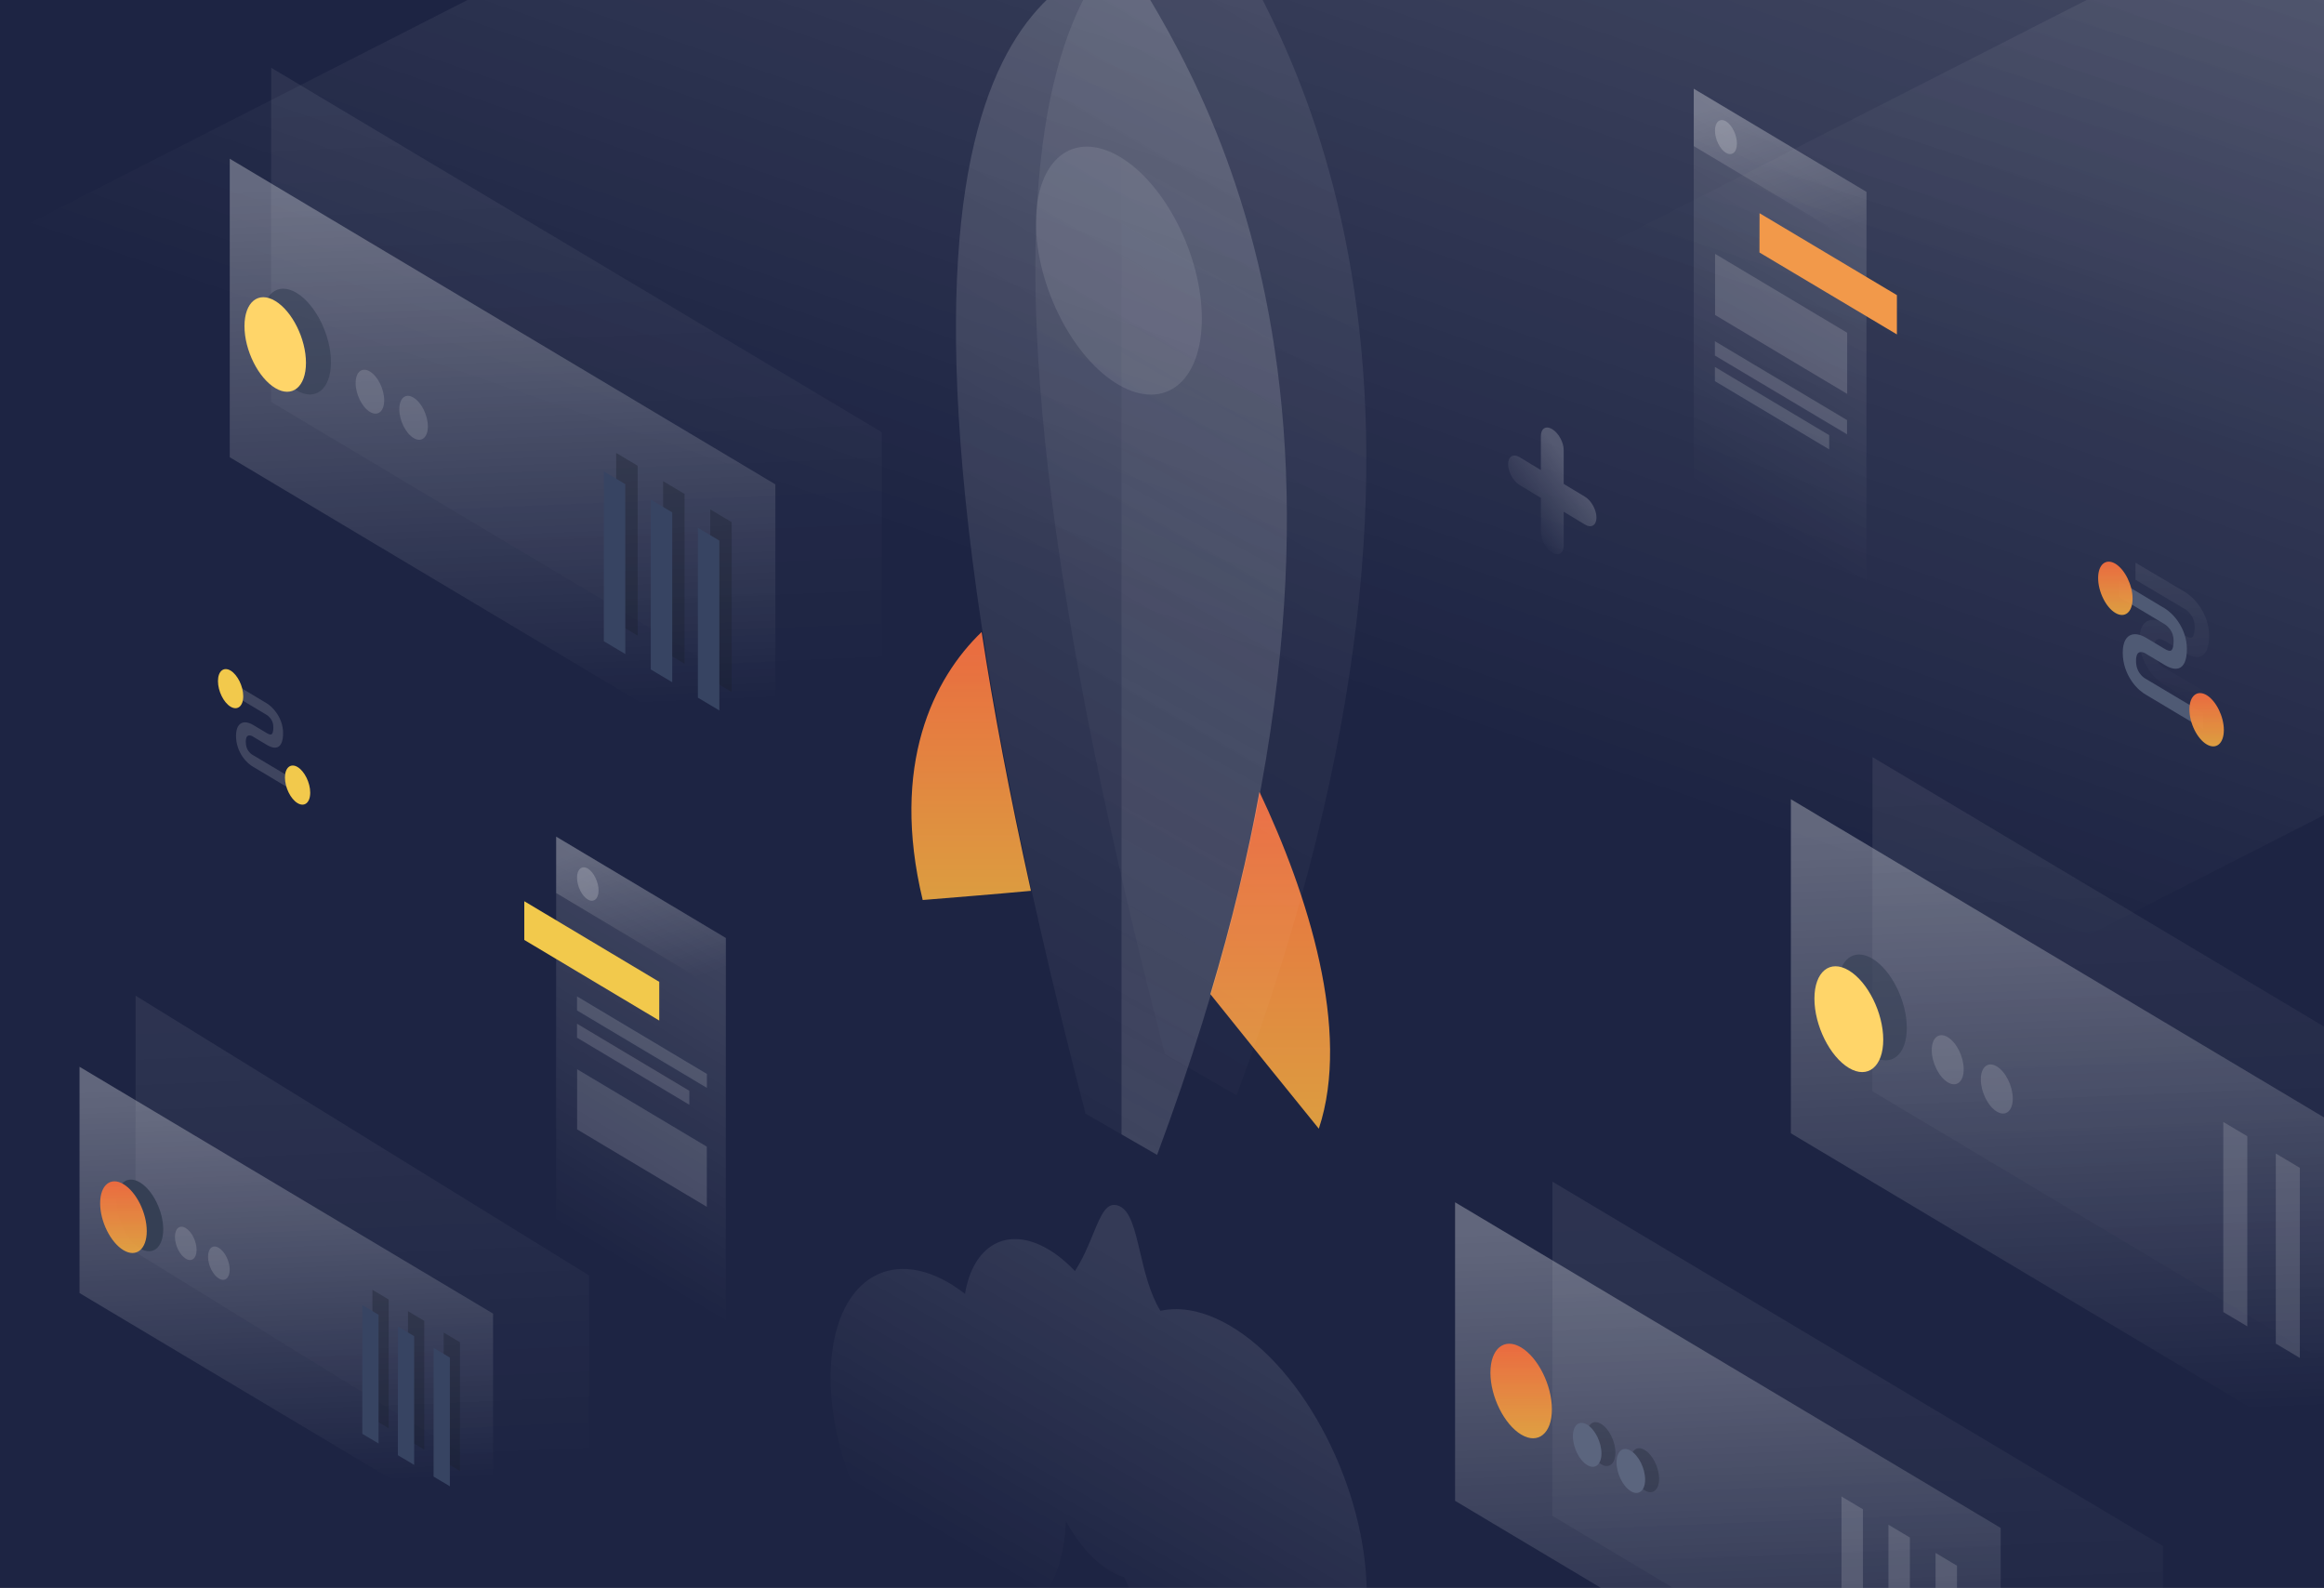 <svg width="789" height="539" viewBox="0 0 789 539" fill="none" xmlns="http://www.w3.org/2000/svg">
<rect x="0" y="0" width="789" height="539" fill="#808080" stroke="none"/>
<g clip-path="url(#clip0)">
<rect width="789" height="539" fill="#1D2443"/>
<rect opacity="0.25" x="-203.516" y="184.576" width="1099.54" height="532.659" transform="rotate(-27 -203.516 184.576)" fill="url(#paint0_linear)"/>
<rect opacity="0.1" x="363" y="176.001" width="551.555" height="239.908" transform="rotate(-27 363 176.001)" fill="url(#paint1_linear)"/>
<path d="M410.915 337.459C423.66 353.4 437.812 370.898 447.741 383.132C458.781 349.915 444.036 303.502 427.587 268.803C423.66 290.378 418.176 313.215 410.915 337.459Z" fill="url(#paint2_linear)"/>
<path d="M333.262 214.529C316.887 230.248 302.216 259.608 313.256 305.503C323.185 304.687 337.263 303.575 350.008 302.389C342.747 269.766 337.263 240.628 333.262 214.529Z" fill="url(#paint3_linear)"/>
<path opacity="0.2" d="M368.532 378.015C276.948 26.131 352.304 -3.749 380.757 -15.76C409.211 29.171 484.493 146.021 392.835 392.028L368.532 378.015Z" fill="url(#paint4_linear)"/>
<path opacity="0.1" d="M395.504 357.775C303.92 5.965 379.203 -23.989 407.73 -36C436.183 8.931 511.465 125.781 419.807 371.788L395.504 357.775Z" fill="url(#paint5_linear)"/>
<path opacity="0.15" d="M392.836 392.028C484.493 146.021 409.211 29.171 380.758 -15.76V385.058L392.836 392.028Z" fill="url(#paint6_linear)"/>
<path opacity="0.1" d="M408.025 108.134C408.025 129.562 395.429 139.645 379.869 130.674C364.308 121.703 351.712 97.013 351.712 75.585C351.712 54.158 364.308 44.075 379.869 53.046C395.429 62.017 408.025 86.707 408.025 108.134Z" fill="white"/>
<path opacity="0.1" d="M393.962 444.948C390.343 439.053 388.596 431.58 387.058 425.021C385.269 417.465 383.772 411.03 380.029 409.411C375.745 407.543 373.832 412.276 371.128 418.835C369.548 422.696 367.676 427.262 364.931 431.455C361.979 428.342 358.859 425.768 355.574 423.9C341.807 415.971 330.328 422.82 327.625 439.177C325.753 437.766 323.882 436.479 321.968 435.358C299.884 422.654 282 437.06 282 467.615C282 498.128 299.884 533.166 321.927 545.87C343.346 558.199 360.856 544.956 361.854 516.27C365.888 523.742 371.253 530.011 377.201 533.415C378.74 534.287 380.237 534.951 381.651 535.366C390.218 554.173 402.987 570.363 417.252 578.583C443.038 593.445 463.958 576.673 464 541.137C464 505.6 443.08 464.709 417.294 449.846C408.768 444.948 400.824 443.453 393.962 444.948Z" fill="url(#paint7_linear)"/>
<path opacity="0.2" d="M527 145.689C529.153 147.007 530.876 150.134 530.876 152.771V164.26L538.124 168.629C540.278 169.948 542 173.074 542 175.711C542 178.31 540.242 179.365 538.124 178.084L530.876 173.715V185.204C530.876 187.803 529.117 188.858 527 187.577C524.847 186.258 523.124 183.132 523.124 180.495V169.006L515.876 164.636C513.722 163.318 512 160.191 512 157.554C512 154.955 513.758 153.901 515.876 155.181L523.124 159.551V148.062C523.124 145.425 524.847 144.37 527 145.689Z" fill="url(#paint8_linear)"/>
<path opacity="0.07" d="M527.069 401.121L734.353 524.817V638.222L527 514.527L527.069 401.121Z" fill="url(#paint9_linear)"/>
<path opacity="0.07" d="M46.051 338L200 432.949V520L46 425.051L46.051 338Z" fill="url(#paint10_linear)"/>
<path opacity="0.07" d="M92.069 23L299.353 146.696V260.101L92 136.405L92.069 23Z" fill="url(#paint11_linear)"/>
<path opacity="0.15" d="M575.034 30.122L633.672 65.134L633.638 210.326L575 175.314L575.034 30.122Z" fill="url(#paint12_linear)"/>
<path d="M597.371 72.372L644 100.183V113.521L597.337 85.71L597.371 72.372Z" fill="#F2994A"/>
<path opacity="0.15" d="M582.274 86.17L627.118 112.952V133.704L582.274 106.922V86.17Z" fill="white"/>
<path opacity="0.15" d="M582.205 115.824L627.084 142.606V147.43L582.205 120.683V115.824Z" fill="white"/>
<path opacity="0.15" d="M582.205 124.553L621.011 147.718V152.542L582.205 129.378V124.553Z" fill="white"/>
<path opacity="0.2" d="M575.034 30.121L633.671 65.133V84.608L575.034 49.596V30.121Z" fill="url(#paint13_linear)"/>
<path opacity="0.2" d="M589.686 48.746C589.686 51.691 588.004 53.074 585.946 51.868C583.887 50.627 582.24 47.257 582.24 44.312C582.24 41.368 583.921 39.984 585.98 41.191C588.004 42.397 589.686 45.802 589.686 48.746Z" fill="white"/>
<path opacity="0.15" d="M90.552 242.689L79.21 235.904V231.946L90.552 238.731C91.473 239.297 92.826 240.398 93.977 242.124C95.215 243.969 96.108 246.291 96.108 248.82C96.108 251.618 95.417 253.195 94.121 253.671C92.883 254.088 91.444 253.374 90.552 252.838L85.888 250.041L85.86 250.011C85.457 249.773 84.823 249.535 84.334 249.683C83.931 249.802 83.442 250.249 83.442 251.796C83.442 253.344 83.902 254.296 84.305 254.862C84.794 255.576 85.428 256.082 85.831 256.29L85.888 256.32L100.166 264.832V268.79L85.975 260.308C84.996 259.772 83.585 258.671 82.376 256.915C81.052 254.981 80.131 252.54 80.131 249.802C80.131 247.094 81.052 245.695 82.348 245.308C83.557 244.951 84.967 245.487 85.946 246.082L90.581 248.85C91.243 249.237 91.761 249.416 92.077 249.296C92.337 249.207 92.797 248.82 92.797 246.826C92.797 245.517 92.394 244.683 91.991 244.088C91.53 243.434 90.926 242.898 90.552 242.689Z" fill="white"/>
<path d="M82.578 236.321C82.578 239.713 80.65 241.291 78.289 239.892C75.929 238.493 74 234.595 74 231.202C74 227.809 75.929 226.232 78.289 227.63C80.65 229.059 82.578 232.958 82.578 236.321Z" fill="#F2C94C"/>
<path d="M105.319 269.058C105.319 272.45 103.391 274.028 101.03 272.629C98.67 271.23 96.741 267.332 96.741 263.939C96.741 260.546 98.67 258.969 101.03 260.367C103.391 261.796 105.319 265.695 105.319 269.058Z" fill="#F2C94C"/>
<path opacity="0.07" d="M741.778 206.746L725 196.801V191L741.778 200.945C743.14 201.773 745.142 203.387 746.845 205.917C748.676 208.621 749.996 212.024 749.996 215.731C749.996 219.831 748.974 222.143 747.058 222.841C745.227 223.452 743.098 222.405 741.778 221.62L734.879 217.52L734.837 217.476C734.241 217.127 733.304 216.778 732.58 216.996C731.984 217.171 731.26 217.825 731.26 220.093C731.26 222.361 731.941 223.757 732.537 224.586C733.261 225.633 734.198 226.374 734.794 226.68L734.879 226.723L756 239.198V245L735.007 232.568C733.559 231.783 731.473 230.169 729.684 227.596C727.726 224.76 726.363 221.184 726.363 217.171C726.363 213.201 727.726 211.151 729.642 210.584C731.43 210.061 733.517 210.846 734.965 211.718L741.82 215.775C742.8 216.342 743.566 216.604 744.035 216.429C744.418 216.298 745.099 215.731 745.099 212.809C745.099 210.89 744.503 209.668 743.907 208.796C743.226 207.836 742.331 207.051 741.778 206.746Z" fill="url(#paint14_linear)"/>
<path d="M734.875 211.869L719.419 202.622V197.228L734.875 206.475C736.131 207.246 737.974 208.746 739.544 211.099C741.23 213.613 742.446 216.777 742.446 220.224C742.446 224.036 741.505 226.186 739.74 226.835C738.053 227.402 736.091 226.429 734.875 225.699L728.52 221.887L728.481 221.846C727.932 221.522 727.069 221.197 726.402 221.4C725.853 221.562 725.186 222.171 725.186 224.28C725.186 226.389 725.814 227.686 726.363 228.457C727.03 229.43 727.893 230.12 728.442 230.404L728.52 230.444L747.978 242.044V247.438L728.638 235.879C727.304 235.149 725.382 233.648 723.735 231.255C721.93 228.619 720.675 225.294 720.675 221.562C720.675 217.872 721.93 215.965 723.695 215.438C725.343 214.951 727.265 215.681 728.599 216.493L734.915 220.264C735.817 220.792 736.523 221.035 736.954 220.873C737.308 220.751 737.935 220.224 737.935 217.507C737.935 215.722 737.386 214.586 736.837 213.775C736.209 212.883 735.385 212.153 734.875 211.869Z" fill="#4F5A74"/>
<path d="M724.01 203.19C724.01 207.814 721.381 209.964 718.165 208.057C714.948 206.151 712.32 200.838 712.32 196.215C712.32 191.591 714.948 189.442 718.165 191.348C721.381 193.295 724.01 198.608 724.01 203.19Z" fill="url(#paint15_linear)"/>
<path d="M755 247.802C755 252.425 752.372 254.575 749.155 252.669C745.938 250.762 743.31 245.449 743.31 240.826C743.31 236.202 745.938 234.053 749.155 235.959C752.372 237.906 755 243.219 755 247.802Z" fill="url(#paint16_linear)"/>
<path opacity="0.3" d="M27 362.12L167.396 445.901V522.711L27 438.931V362.12Z" fill="url(#paint17_linear)"/>
<g opacity="0.6">
<path opacity="0.6" d="M131.957 441.109V484.814L126.433 481.523V437.817L131.957 441.109Z" fill="#1A202C"/>
<path opacity="0.6" d="M144.036 448.37V492.076L138.512 488.784V445.079L144.036 448.37Z" fill="#1A202C"/>
<path opacity="0.6" d="M156.16 455.628V499.333L150.636 496.042V452.337L156.16 455.628Z" fill="#1A202C"/>
</g>
<path d="M128.524 446.29V489.995L123 486.704V442.999L128.524 446.29Z" fill="#374462"/>
<path d="M140.603 453.552V497.257L135.079 493.966V450.261L140.603 453.552Z" fill="#374462"/>
<path d="M152.727 460.81V504.515L147.203 501.224V457.519L152.727 460.81Z" fill="#374462"/>
<path d="M39.593 407.858C39.593 414.053 43.151 421.168 47.504 423.781C51.858 426.395 55.416 423.491 55.416 417.296C55.416 411.101 51.858 403.986 47.504 401.372C43.151 398.759 39.593 401.663 39.593 407.858Z" fill="#353F54"/>
<path d="M34 408.445C34 414.64 37.558 421.755 41.912 424.369C46.265 426.982 49.823 424.078 49.823 417.883C49.823 411.688 46.265 404.573 41.912 401.959C37.558 399.346 34 402.25 34 408.445Z" fill="url(#paint18_linear)"/>
<path opacity="0.15" d="M59.395 419.861C59.395 422.717 61.034 426.057 63.094 427.267C65.107 428.477 66.745 427.121 66.745 424.266C66.745 421.41 65.107 418.071 63.047 416.861C61.034 415.651 59.395 416.957 59.395 419.861Z" fill="white"/>
<path opacity="0.15" d="M70.631 426.588C70.631 429.444 72.269 432.783 74.329 433.993C76.342 435.203 77.981 433.848 77.981 430.992C77.981 428.137 76.342 424.797 74.282 423.587C72.269 422.329 70.631 423.684 70.631 426.588Z" fill="white"/>
<path opacity="0.3" d="M494 408.113L679.232 518.65V619.991L494 509.454V408.113Z" fill="url(#paint19_linear)"/>
<path d="M506 465.945C506 474.119 510.694 483.506 516.438 486.954C522.182 490.403 526.876 486.571 526.876 478.398C526.876 470.224 522.182 460.837 516.438 457.389C510.694 453.94 506 457.772 506 465.945Z" fill="url(#paint20_linear)"/>
<path opacity="0.3" d="M538.741 487.295C538.741 491.063 540.903 495.469 543.621 497.065C546.277 498.662 548.438 496.874 548.438 493.106C548.438 489.338 546.277 484.932 543.559 483.336C540.903 481.739 538.741 483.464 538.741 487.295Z" fill="#1A202C"/>
<path opacity="0.3" d="M553.565 496.17C553.565 499.937 555.727 504.343 558.444 505.94C561.1 507.536 563.262 505.748 563.262 501.981C563.262 498.213 561.1 493.807 558.383 492.211C555.727 490.55 553.565 492.338 553.565 496.17Z" fill="#1A202C"/>
<path d="M534 487.553C534 491.32 536.162 495.727 538.879 497.323C541.535 498.919 543.697 497.131 543.697 493.364C543.697 489.596 541.535 485.19 538.818 483.594C536.162 481.997 534 483.721 534 487.553Z" fill="#5B657E"/>
<path d="M548.824 496.428C548.824 500.195 550.985 504.601 553.703 506.198C556.359 507.794 558.521 506.006 558.521 502.239C558.521 498.471 556.359 494.065 553.641 492.468C550.985 490.808 548.824 492.596 548.824 496.428Z" fill="#5B657E"/>
<path opacity="0.15" d="M632.476 512.327V569.99L625.187 565.648V507.985L632.476 512.327Z" fill="white"/>
<path opacity="0.15" d="M648.412 521.907V579.57L641.124 575.228V517.565L648.412 521.907Z" fill="white"/>
<path opacity="0.15" d="M664.408 531.485V589.148L657.12 584.806V527.143L664.408 531.485Z" fill="white"/>
<path opacity="0.3" d="M78 53.879L263.232 164.415V265.757L78 155.22V53.879Z" fill="url(#paint21_linear)"/>
<path opacity="0.15" d="M120.741 130.061C120.741 133.828 122.903 138.234 125.621 139.831C128.277 141.427 130.438 139.639 130.438 135.872C130.438 132.104 128.277 127.698 125.559 126.101C122.903 124.505 120.741 126.229 120.741 130.061Z" fill="white"/>
<path opacity="0.15" d="M135.565 138.935C135.565 142.703 137.727 147.109 140.444 148.705C143.1 150.302 145.262 148.514 145.262 144.746C145.262 140.979 143.1 136.573 140.382 134.976C137.727 133.316 135.565 135.104 135.565 138.935Z" fill="white"/>
<g opacity="0.6">
<path opacity="0.6" d="M216.476 158.092V215.755L209.188 211.413V153.75L216.476 158.092Z" fill="#1A202C"/>
<path opacity="0.6" d="M232.412 167.672V225.335L225.124 220.993V163.33L232.412 167.672Z" fill="#1A202C"/>
<path opacity="0.6" d="M248.408 177.25V234.913L241.12 230.571V172.908L248.408 177.25Z" fill="#1A202C"/>
</g>
<path d="M212.288 164.342V222.005L205 217.663V160L212.288 164.342Z" fill="#374462"/>
<path d="M228.225 173.922V231.585L220.937 227.243V169.58L228.225 173.922Z" fill="#374462"/>
<path d="M244.221 183.5V241.163L236.933 236.821V179.158L244.221 183.5Z" fill="#374462"/>
<path opacity="0.6" d="M89 108.994C89 118.14 94.253 128.645 100.681 132.504C107.109 136.362 112.362 132.075 112.362 122.928C112.362 113.781 107.109 103.277 100.681 99.418C94.253 95.559 89 99.847 89 108.994Z" fill="#353F54"/>
<path d="M83 110.711C83 118.884 87.694 128.271 93.438 131.72C99.182 135.168 103.876 131.337 103.876 123.163C103.876 114.989 99.182 105.602 93.438 102.154C87.694 98.706 83 102.537 83 110.711Z" fill="#FFD569"/>
<path opacity="0.07" d="M635.717 257L843 380.696V494.101L635.647 370.405L635.717 257Z" fill="url(#paint22_linear)"/>
<path opacity="0.3" d="M608 271.292L815.284 394.987V508.393L608 384.697V271.292Z" fill="url(#paint23_linear)"/>
<path opacity="0.6" d="M624 334.994C624 344.14 629.253 354.645 635.681 358.504C642.109 362.362 647.362 358.075 647.362 348.928C647.362 339.781 642.109 329.277 635.681 325.418C629.253 321.559 624 325.847 624 334.994Z" fill="#353F54"/>
<path d="M616 338.994C616 348.14 621.253 358.645 627.681 362.504C634.109 366.362 639.362 362.075 639.362 352.928C639.362 343.781 634.109 333.277 627.681 329.418C621.253 325.559 616 329.847 616 338.994Z" fill="#FFD569"/>
<path opacity="0.15" d="M655.829 356.472C655.829 360.688 658.249 365.618 661.29 367.405C664.262 369.191 666.681 367.19 666.681 362.974C666.681 358.758 664.262 353.828 661.221 352.041C658.249 350.255 655.829 352.256 655.829 356.472Z" fill="white"/>
<path opacity="0.15" d="M672.487 366.405C672.487 370.621 674.906 375.552 677.948 377.339C680.92 379.125 683.339 377.124 683.339 372.908C683.339 368.692 680.92 363.761 677.878 361.975C674.906 360.188 672.487 362.189 672.487 366.405Z" fill="white"/>
<path opacity="0.15" d="M762.961 385.7V450.227L754.805 445.368V380.841L762.961 385.7Z" fill="white"/>
<path opacity="0.15" d="M780.795 396.418V460.946L772.639 456.086V391.559L780.795 396.418Z" fill="white"/>
<path opacity="0.15" d="M188.821 284L246.435 318.401L246.402 461.06L188.787 426.659L188.821 284Z" fill="url(#paint24_linear)"/>
<path d="M178 305.922L223.815 333.283V346.423L178 319.062V305.922Z" fill="#F2C94C"/>
<path opacity="0.15" d="M195.934 362.946L239.962 389.226V409.651L195.934 383.371V362.946Z" fill="white"/>
<path opacity="0.15" d="M195.901 338.231L239.997 364.546V369.286L195.901 343.006V338.231Z" fill="white"/>
<path opacity="0.15" d="M195.901 347.502L234.03 370.262V375.002L195.901 352.242V347.502Z" fill="white"/>
<path opacity="0.2" d="M188.822 284L246.436 318.401V337.536L188.822 303.135V284Z" fill="url(#paint25_linear)"/>
<path opacity="0.2" d="M203.216 302.264C203.216 305.157 201.565 306.516 199.542 305.331C197.519 304.111 195.901 300.8 195.901 297.907C195.901 295.014 197.553 293.655 199.576 294.84C201.565 296.06 203.216 299.371 203.216 302.264Z" fill="white"/>
</g>
<defs>
<linearGradient id="paint0_linear" x1="932.421" y1="374.824" x2="559.939" y2="733.665" gradientUnits="userSpaceOnUse">
<stop stop-color="white"/>
<stop offset="1" stop-color="white" stop-opacity="0"/>
</linearGradient>
<linearGradient id="paint1_linear" x1="934.181" y1="257.057" x2="791.935" y2="400.876" gradientUnits="userSpaceOnUse">
<stop stop-color="white"/>
<stop offset="1" stop-color="white" stop-opacity="0"/>
</linearGradient>
<linearGradient id="paint2_linear" x1="431.241" y1="268.803" x2="431.241" y2="383.132" gradientUnits="userSpaceOnUse">
<stop stop-color="#EA6A40"/>
<stop offset="1" stop-color="#EAA640" stop-opacity="0.93"/>
</linearGradient>
<linearGradient id="paint3_linear" x1="329.713" y1="214.529" x2="329.713" y2="305.503" gradientUnits="userSpaceOnUse">
<stop stop-color="#EA6A40"/>
<stop offset="1" stop-color="#EAA640" stop-opacity="0.93"/>
</linearGradient>
<linearGradient id="paint4_linear" x1="487.527" y1="-3.284" x2="256.979" y2="395.891" gradientUnits="userSpaceOnUse">
<stop stop-color="white"/>
<stop offset="1" stop-color="white" stop-opacity="0"/>
</linearGradient>
<linearGradient id="paint5_linear" x1="514.492" y1="-23.518" x2="283.944" y2="375.656" gradientUnits="userSpaceOnUse">
<stop stop-color="white"/>
<stop offset="1" stop-color="white" stop-opacity="0"/>
</linearGradient>
<linearGradient id="paint6_linear" x1="444.574" y1="83.786" x2="266.599" y2="404.716" gradientUnits="userSpaceOnUse">
<stop stop-color="white" stop-opacity="0"/>
<stop offset="1" stop-color="white"/>
</linearGradient>
<linearGradient id="paint7_linear" x1="408.207" y1="444.624" x2="352.519" y2="541.28" gradientUnits="userSpaceOnUse">
<stop stop-color="white"/>
<stop offset="1" stop-color="white" stop-opacity="0"/>
</linearGradient>
<linearGradient id="paint8_linear" x1="534.485" y1="160.366" x2="515.001" y2="175.005" gradientUnits="userSpaceOnUse">
<stop stop-color="white"/>
<stop offset="1" stop-color="white" stop-opacity="0"/>
</linearGradient>
<linearGradient id="paint9_linear" x1="626.439" y1="410.189" x2="634.693" y2="610.767" gradientUnits="userSpaceOnUse">
<stop stop-color="white"/>
<stop offset="1" stop-color="white" stop-opacity="0"/>
</linearGradient>
<linearGradient id="paint10_linear" x1="119.853" y1="344.961" x2="126.401" y2="498.907" gradientUnits="userSpaceOnUse">
<stop stop-color="white"/>
<stop offset="1" stop-color="white" stop-opacity="0"/>
</linearGradient>
<linearGradient id="paint11_linear" x1="191.439" y1="32.068" x2="199.693" y2="232.646" gradientUnits="userSpaceOnUse">
<stop stop-color="white"/>
<stop offset="1" stop-color="white" stop-opacity="0"/>
</linearGradient>
<linearGradient id="paint12_linear" x1="634.733" y1="65.765" x2="575.868" y2="164.407" gradientUnits="userSpaceOnUse">
<stop stop-color="white"/>
<stop offset="1" stop-color="white" stop-opacity="0"/>
</linearGradient>
<linearGradient id="paint13_linear" x1="595.15" y1="30.427" x2="614.081" y2="82.346" gradientUnits="userSpaceOnUse">
<stop stop-color="white"/>
<stop offset="1" stop-color="white" stop-opacity="0"/>
</linearGradient>
<linearGradient id="paint14_linear" x1="739.867" y1="193.065" x2="742.724" y2="238.645" gradientUnits="userSpaceOnUse">
<stop stop-color="white"/>
<stop offset="1" stop-color="white" stop-opacity="0"/>
</linearGradient>
<linearGradient id="paint15_linear" x1="718.165" y1="190.654" x2="718.165" y2="208.751" gradientUnits="userSpaceOnUse">
<stop stop-color="#EA6A40"/>
<stop offset="1" stop-color="#EAA640" stop-opacity="0.93"/>
</linearGradient>
<linearGradient id="paint16_linear" x1="749.155" y1="235.265" x2="749.155" y2="253.363" gradientUnits="userSpaceOnUse">
<stop stop-color="#EA6A40"/>
<stop offset="1" stop-color="#EAA640" stop-opacity="0.93"/>
</linearGradient>
<linearGradient id="paint17_linear" x1="94.34" y1="368.279" x2="99.931" y2="504.131" gradientUnits="userSpaceOnUse">
<stop stop-color="white"/>
<stop offset="1" stop-color="white" stop-opacity="0"/>
</linearGradient>
<linearGradient id="paint18_linear" x1="41.912" y1="400.999" x2="41.912" y2="425.329" gradientUnits="userSpaceOnUse">
<stop stop-color="#EA6A40"/>
<stop offset="1" stop-color="#EAA640" stop-opacity="0.93"/>
</linearGradient>
<linearGradient id="paint19_linear" x1="582.846" y1="416.239" x2="590.223" y2="595.477" gradientUnits="userSpaceOnUse">
<stop stop-color="white"/>
<stop offset="1" stop-color="white" stop-opacity="0"/>
</linearGradient>
<linearGradient id="paint20_linear" x1="516.438" y1="456.121" x2="516.438" y2="488.222" gradientUnits="userSpaceOnUse">
<stop stop-color="#EA6A40"/>
<stop offset="1" stop-color="#EAA640" stop-opacity="0.93"/>
</linearGradient>
<linearGradient id="paint21_linear" x1="166.846" y1="62.004" x2="174.223" y2="241.243" gradientUnits="userSpaceOnUse">
<stop stop-color="white"/>
<stop offset="1" stop-color="white" stop-opacity="0"/>
</linearGradient>
<linearGradient id="paint22_linear" x1="735.087" y1="266.068" x2="743.341" y2="466.646" gradientUnits="userSpaceOnUse">
<stop stop-color="white"/>
<stop offset="1" stop-color="white" stop-opacity="0"/>
</linearGradient>
<linearGradient id="paint23_linear" x1="707.438" y1="280.36" x2="715.692" y2="480.937" gradientUnits="userSpaceOnUse">
<stop stop-color="white"/>
<stop offset="1" stop-color="white" stop-opacity="0"/>
</linearGradient>
<linearGradient id="paint24_linear" x1="247.481" y1="319.012" x2="189.643" y2="415.934" gradientUnits="userSpaceOnUse">
<stop stop-color="white"/>
<stop offset="1" stop-color="white" stop-opacity="0"/>
</linearGradient>
<linearGradient id="paint25_linear" x1="208.589" y1="284.291" x2="227.19" y2="335.305" gradientUnits="userSpaceOnUse">
<stop stop-color="white"/>
<stop offset="1" stop-color="white" stop-opacity="0"/>
</linearGradient>
<clipPath id="clip0">
<rect width="789" height="539" fill="white"/>
</clipPath>
</defs>
</svg>
